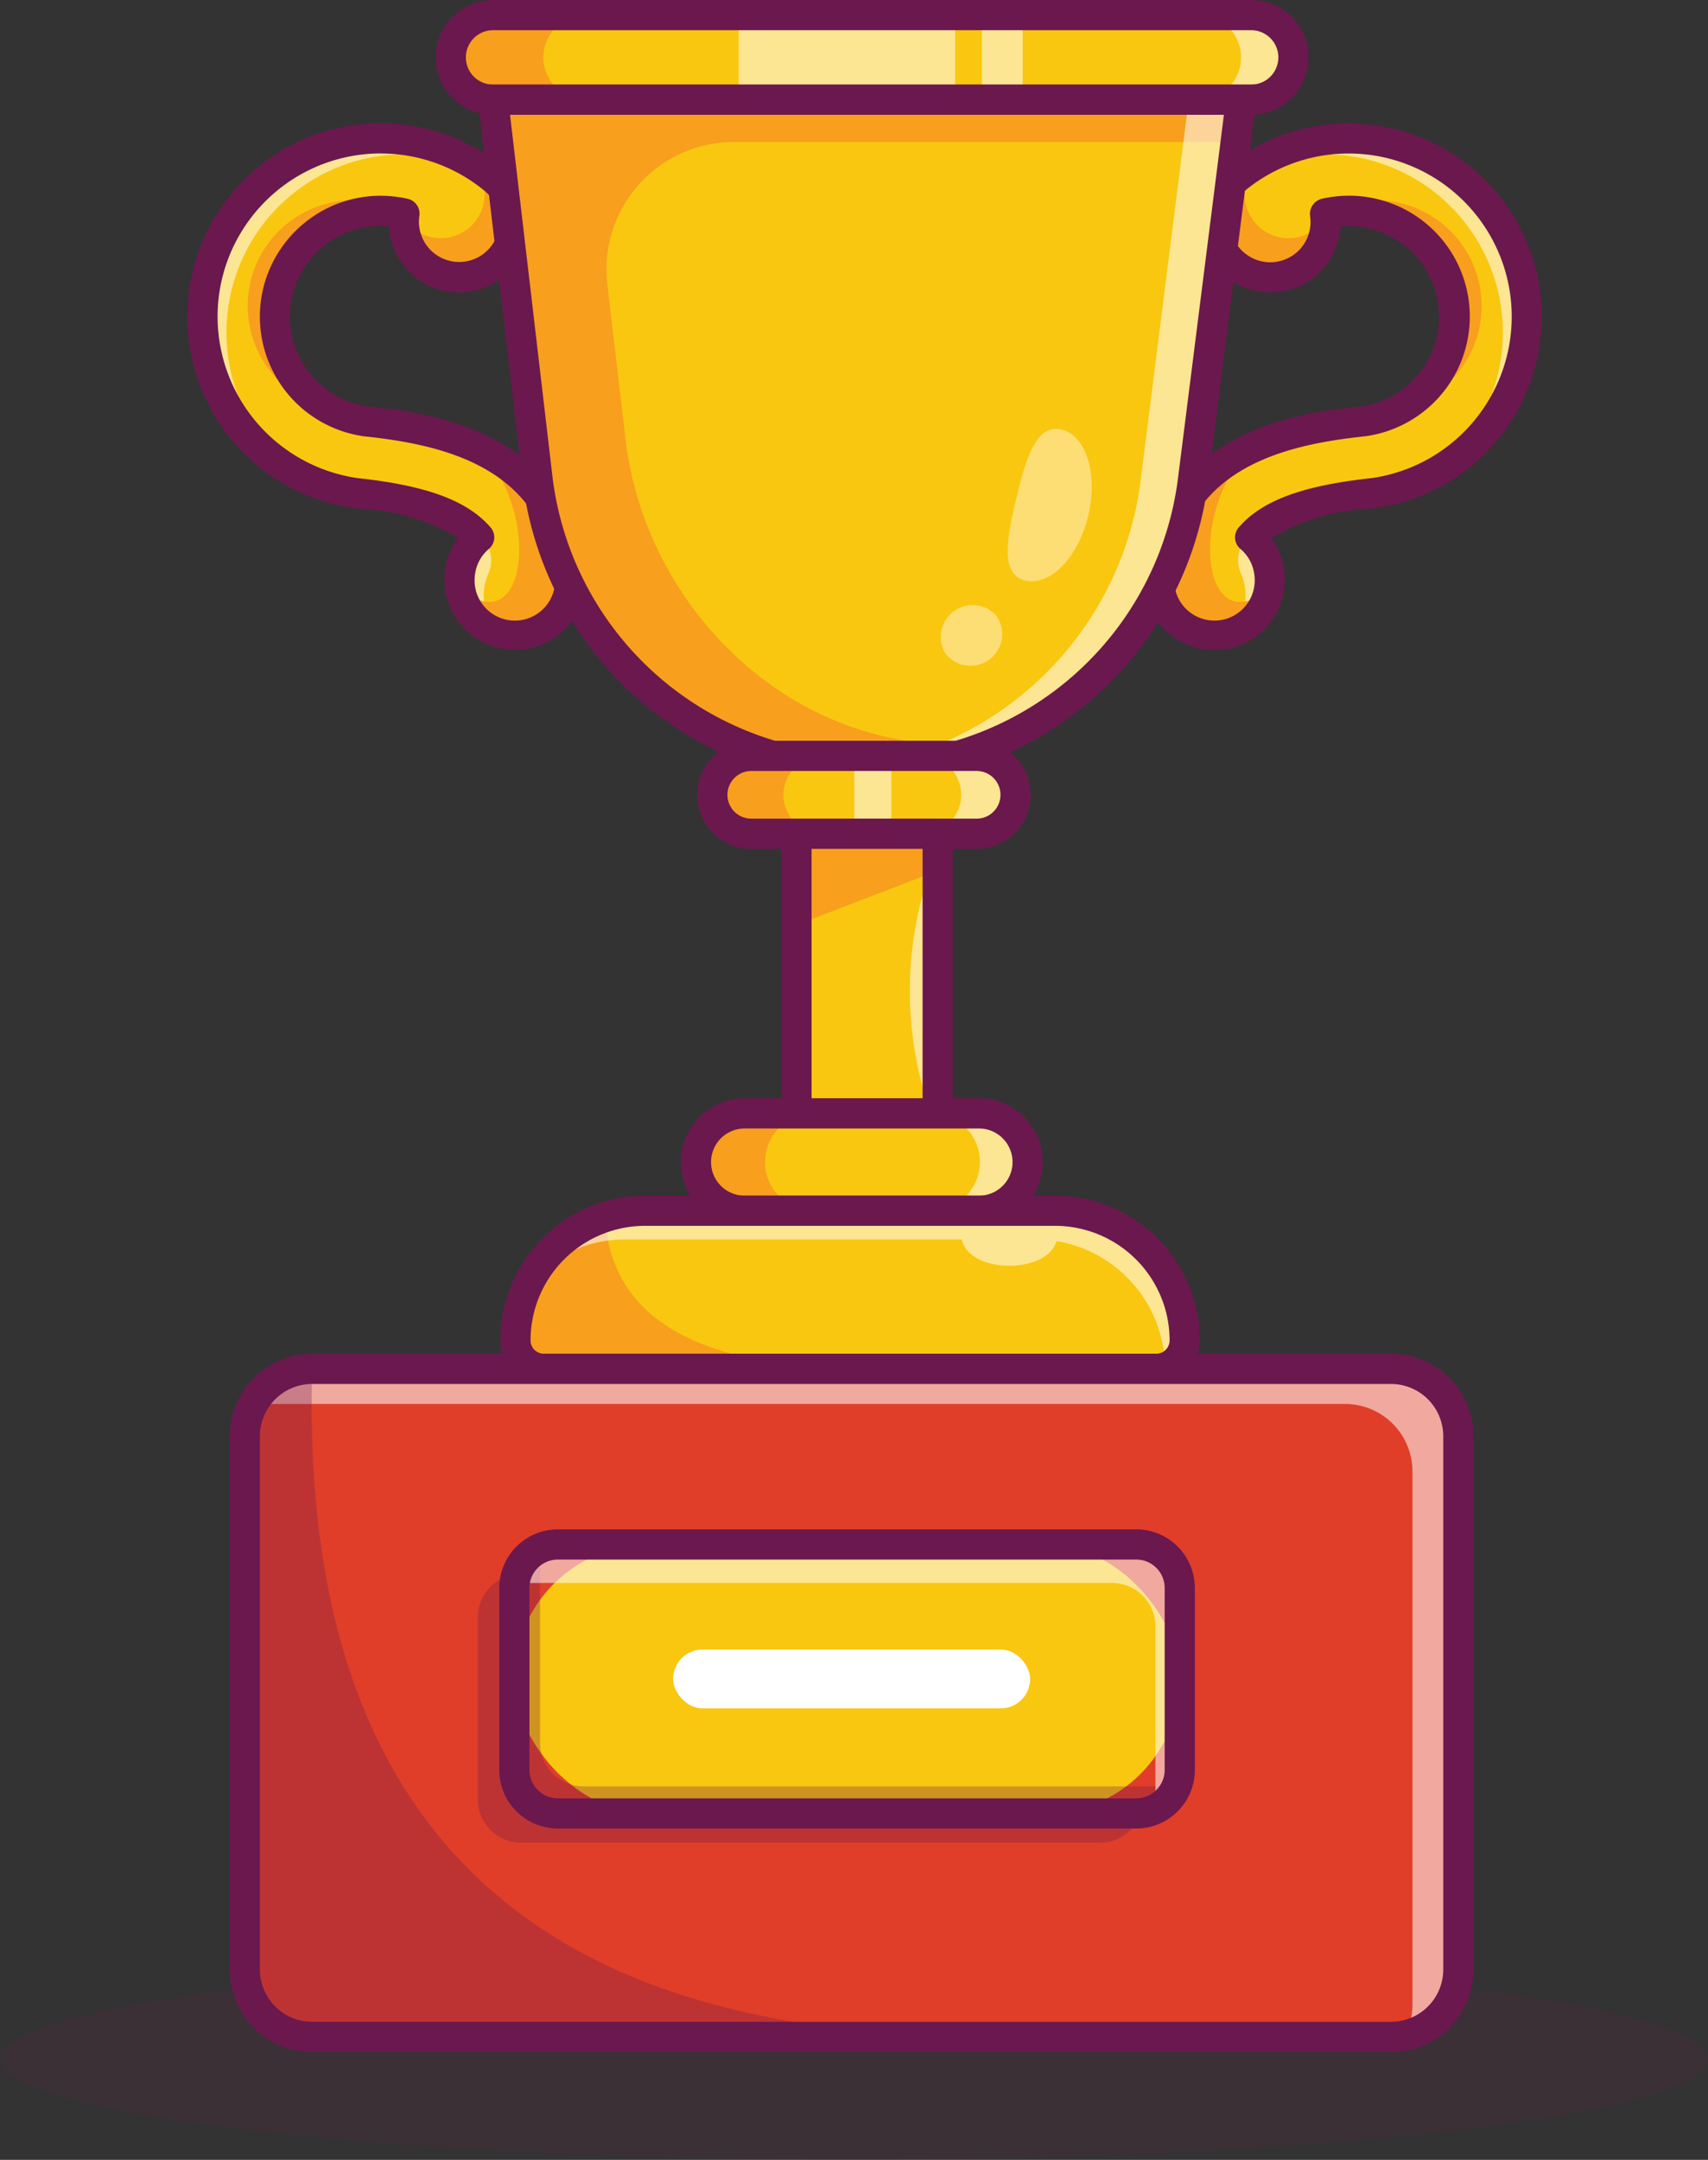 <svg xmlns="http://www.w3.org/2000/svg" width="86" height="108.732" viewBox="0 0 86 108.732">
    <rect x="0" y="0" width="86" height="108.732" fill="#333333" stroke="none"/>
    <defs>
        <style>
            .cls-1{opacity:.3}.cls-7{fill:#6b184e}.cls-3{fill:#f9c710}.cls-4{fill:#f89f1d}.cls-5{opacity:.55}.cls-6{fill:#fff}.cls-8{opacity:.42}
        </style>
    </defs>
    <g id="Group_862" transform="translate(-2457 -2280.303)">
        <g id="Group_802" class="cls-1" transform="translate(2455 2378.877)">
            <ellipse id="Ellipse_58" cx="43" cy="5.079" fill="#6b184e" opacity="0.4" rx="43" ry="5.079" transform="translate(2)"/>
        </g>
        <g id="Group_861" transform="translate(2466.434 2280.303)">
            <g id="Group_849">
                <g id="Group_810" transform="translate(48.159 6.203)">
                    <g id="Group_803" transform="translate(.761 .761)">
                        <path id="Path_1063" d="M3210.188 2384.048l-.432.049c-2.978.359-4.805 1.022-5.8 2.181a2.773 2.773 0 0 1 .94 2.625 2.789 2.789 0 1 1-5.426-1.262 7.619 7.619 0 0 1 4.52-5.834 17.382 17.382 0 0 1 5.533-1.36.585.585 0 0 0 .082-.009l.092-.009a5.322 5.322 0 0 0-1.539-10.533c-.146.021-.292.046-.435.079l.006.03c.009.067.012.131.018.2v.009a2.743 2.743 0 0 1-.119 1.025 2.786 2.786 0 1 1-4.419-2.993 8.572 8.572 0 0 1 1.092-.772 8.973 8.973 0 1 1 5.888 16.579z" class="cls-3" transform="translate(-3199.36 -2366.192)"/>
                    </g>
                    <g id="Group_804" transform="translate(10.488 3.88)">
                        <path id="Path_1064" d="M3321.743 2415.156a5.32 5.32 0 0 0-2.381-9.964 2.578 2.578 0 0 0-.028-.375l-.006-.031c.143-.033.289-.057.435-.079a5.322 5.322 0 0 1 1.98 10.448z" class="cls-4" transform="translate(-3319.328 -2404.653)"/>
                    </g>
                    <g id="Group_805" class="cls-5" transform="translate(4.432 20.539)">
                        <path id="Path_1065" d="M3246.52 2612.151a2.791 2.791 0 0 1-1.88 3.045 2.79 2.79 0 0 0 .466-2.936 1.634 1.634 0 0 1 .735-2.134l.019-.009a3.565 3.565 0 0 0-.3.307 2.762 2.762 0 0 1 .96 1.727z" class="cls-6" transform="translate(-3244.64 -2610.116)"/>
                    </g>
                    <g id="Group_806" transform="translate(3.579 2.04)">
                        <path id="Path_1066" d="M3239.678 2384.7s-.046.432-.119 1.034a2.786 2.786 0 1 1-4.419-2.993 8.48 8.48 0 0 1 1.092-.772 2.209 2.209 0 1 0 3.446 2.731z" class="cls-4" transform="translate(-3234.113 -2381.963)"/>
                    </g>
                    <g id="Group_807" transform="translate(.761 16.378)">
                        <path id="Path_1067" d="M3204.893 2565.892a2.789 2.789 0 1 1-5.426-1.262 7.619 7.619 0 0 1 4.52-5.834c-3.154 3.045-2.531 9.815.906 7.096z" class="cls-4" transform="translate(-3199.36 -2558.799)"/>
                    </g>
                    <g id="Group_808" class="cls-5" transform="translate(4.761 .761)">
                        <path id="Path_1068" d="M3258.585 2383.017a8.972 8.972 0 0 0-9.894-14.9 8.972 8.972 0 1 1 9.894 14.9z" class="cls-6" transform="translate(-3248.691 -2366.192)"/>
                    </g>
                    <g id="Group_809">
                        <path id="Path_1069" d="M3193.526 2383.325a3.555 3.555 0 0 1-3.512-3.045 3.506 3.506 0 0 1 .078-1.4c1.185-6.769 8.112-7.527 10.721-7.812h.053l.123-.015a4.563 4.563 0 0 0-1.108-9.053 3.546 3.546 0 1 1-5.826-2.926l.044-.04a9.731 9.731 0 1 1 7.577 17.143l-.454.052a10.208 10.208 0 0 0-4.823 1.463 3.55 3.55 0 0 1-2.873 5.637zm-1.925-4.24a.767.767 0 0 1-.026.139 2.008 2.008 0 0 0-.055.84 2.029 2.029 0 1 0 4.016-.577 2.008 2.008 0 0 0-.694-1.253.76.76 0 0 1-.088-1.078c1.117-1.3 3.057-2.052 6.291-2.44l.436-.05a8.212 8.212 0 1 0-6.368-14.5c-.016.016-.032.03-.05.044a2 2 0 0 0-.725 1.856 2.027 2.027 0 1 0 4.013-.577.79.79 0 0 1 .578-.879c.164-.038.329-.068.5-.093a6.083 6.083 0 0 1 1.758 12.039l-.119.013c-.021 0-.06.009-.1.012-3.901.427-8.468 1.558-9.368 6.503z" class="cls-7" transform="translate(-3189.978 -2356.804)"/>
                    </g>
                </g>
                <g id="Group_818" transform="translate(0 6.203)">
                    <g id="Group_811" transform="translate(.761 .761)">
                        <path id="Path_1070" d="M2613.106 2384.048l.432.049c2.978.359 4.806 1.022 5.8 2.181a2.774 2.774 0 0 0-.94 2.625 2.789 2.789 0 1 0 5.426-1.262 7.62 7.62 0 0 0-4.52-5.834 17.379 17.379 0 0 0-5.533-1.36.589.589 0 0 1-.082-.009l-.091-.009a5.322 5.322 0 0 1 1.539-10.533c.146.021.292.046.435.079l-.006.03c-.009.067-.012.131-.019.2v.009a2.781 2.781 0 0 0 2.382 2.951 2.787 2.787 0 0 0 2.156-4.918 8.57 8.57 0 0 0-1.092-.772 8.973 8.973 0 1 0-5.888 16.579z" class="cls-3" transform="translate(-2605.409 -2366.192)"/>
                    </g>
                    <g id="Group_812" transform="translate(3.044 3.879)">
                        <path id="Path_1071" d="M2637.66 2415.156a5.32 5.32 0 0 1 2.381-9.964 2.578 2.578 0 0 1 .028-.375l.006-.031c-.143-.033-.289-.057-.435-.079a5.322 5.322 0 0 0-1.98 10.448z" class="cls-4" transform="translate(-2633.56 -2404.653)"/>
                    </g>
                    <g id="Group_813" class="cls-5" transform="translate(13.707 20.538)">
                        <path id="Path_1072" d="M2765.094 2612.151a2.791 2.791 0 0 0 1.88 3.045 2.789 2.789 0 0 1-.466-2.936 1.634 1.634 0 0 0-.735-2.134l-.019-.009a3.526 3.526 0 0 1 .3.307 2.762 2.762 0 0 0-.96 1.727z" class="cls-6" transform="translate(-2765.066 -2610.116)"/>
                    </g>
                    <g id="Group_814" transform="translate(10.903 2.039)">
                        <path id="Path_1073" d="M2730.493 2384.7s.046.432.119 1.034a2.786 2.786 0 1 0 4.419-2.993 8.466 8.466 0 0 0-1.092-.772 2.209 2.209 0 1 1-3.446 2.731z" class="cls-4" transform="translate(-2730.493 -2381.963)"/>
                    </g>
                    <g id="Group_815" transform="translate(13.753 16.378)">
                        <path id="Path_1074" d="M2765.643 2565.892a2.789 2.789 0 1 0 5.426-1.262 7.62 7.62 0 0 0-4.52-5.834c3.151 3.045 2.531 9.815-.906 7.096z" class="cls-4" transform="translate(-2765.643 -2558.799)"/>
                    </g>
                    <g id="Group_816" class="cls-5" transform="translate(.761 .761)">
                        <path id="Path_1075" d="M2610.036 2383.017a8.972 8.972 0 0 1 9.894-14.9 8.972 8.972 0 1 0-9.894 14.9z" class="cls-6" transform="translate(-2605.405 -2366.192)"/>
                    </g>
                    <g id="Group_817">
                        <path id="Path_1076" d="M2612.516 2383.33a3.5 3.5 0 0 1-.507-.037 3.549 3.549 0 0 1-2.366-5.6 10.215 10.215 0 0 0-4.827-1.463l-.428-.05a9.733 9.733 0 1 1 7.555-17.145.612.612 0 0 1 .045.041 3.548 3.548 0 1 1-5.832 2.923 4.562 4.562 0 0 0-1.075 9.057l.062.006.047.006c2.647.288 9.574 1.045 10.759 7.815a3.514 3.514 0 0 1 .078 1.4 3.556 3.556 0 0 1-3.511 3.047zm-6.769-25a8.225 8.225 0 0 0-8.124 7.044 8.221 8.221 0 0 0 6.96 9.3l.411.047c3.237.389 5.177 1.141 6.294 2.44a.76.76 0 0 1-.088 1.078 2.006 2.006 0 0 0-.694 1.254 2.029 2.029 0 1 0 4.016.577 2 2 0 0 0-.055-.84.776.776 0 0 1-.026-.141c-.9-4.945-5.466-6.074-9.358-6.5-.046 0-.089-.009-.132-.015l-.063-.007a6.081 6.081 0 0 1-2.78-10.889 6.032 6.032 0 0 1 4.51-1.153c.168.023.333.054.5.092a.761.761 0 0 1 .583.845 2.027 2.027 0 1 0 4.008.611 2 2 0 0 0-.725-1.856c-.018-.014-.035-.03-.051-.045a8.217 8.217 0 0 0-5.182-1.839zm-8.876 6.936z" class="cls-7" transform="translate(-2596.018 -2356.809)"/>
                    </g>
                </g>
                <g id="Group_836" transform="translate(12.503)">
                    <g id="Group_819" transform="translate(.76 .76)">
                        <rect id="Rectangle_217" width="42.43" height="4.258" class="cls-3" rx="2.129"/>
                    </g>
                    <g id="Group_820" class="cls-5" transform="translate(15.259 1.115)">
                        <path id="Rectangle_218" d="M0 0H10.899V3.903H0z" class="cls-6"/>
                    </g>
                    <g id="Group_821" class="cls-5" transform="translate(27.501 1.115)">
                        <path id="Rectangle_219" d="M0 0H2.053V3.903H0z" class="cls-6"/>
                    </g>
                    <g id="Group_822" transform="translate(.76 .76)">
                        <path id="Path_1077" d="M2766.39 2293.939h-4.663a2.129 2.129 0 0 1 0-4.258h4.663a2.129 2.129 0 1 0 0 4.258z" class="cls-4" transform="translate(-2759.598 -2289.681)"/>
                    </g>
                    <g id="Group_823" class="cls-5" transform="translate(38.424 .76)">
                        <path id="Path_1078" d="M3228.886 2291.81a2.128 2.128 0 0 1-2.129 2.129h-2.637a2.129 2.129 0 1 0 0-4.258h2.637a2.127 2.127 0 0 1 2.129 2.129z" class="cls-6" transform="translate(-3224.12 -2289.681)"/>
                    </g>
                    <g id="Group_824">
                        <path id="Path_1079" d="M2791.281 2286.082h-38.172a2.889 2.889 0 1 1 0-5.779h38.172a2.889 2.889 0 1 1 0 5.779zm-38.172-4.258a1.368 1.368 0 1 0 0 2.737h38.172a1.368 1.368 0 1 0 0-2.737z" class="cls-7" transform="translate(-2750.22 -2280.303)"/>
                    </g>
                    <g id="Group_825" transform="translate(2.889 5.019)">
                        <path id="Path_1080" d="M2823.521 2342.2l-.268 2.129-2.153 17.036a16.629 16.629 0 0 1-33.014-.146l-1.98-16.89-.25-2.129z" class="cls-3" transform="translate(-2785.857 -2342.199)"/>
                    </g>
                    <g id="Group_826" transform="translate(2.889 5.019)">
                        <path id="Path_1081" d="M2823.253 2344.328h-25.271a6.415 6.415 0 0 0-6.371 7.164l.913 7.774c.979 8.376 8.018 15.377 16.449 15.377 1.524 0 3.069-.893 4.477-1.282a16.63 16.63 0 0 1-25.364-12.142l-1.98-16.89-.25-2.129h37.664z" class="cls-4" transform="translate(-2785.857 -2342.199)"/>
                    </g>
                    <g id="Group_827" class="cls-5" transform="translate(20.324 5.019)">
                        <path id="Path_1082" d="M3021.111 2342.2l-2.421 19.165a16.627 16.627 0 0 1-16.5 14.545c-.441 0-.879-.018-1.311-.052a16.631 16.631 0 0 0 15.175-14.493l2.421-19.165z" class="cls-6" transform="translate(-3000.881 -2342.199)"/>
                    </g>
                    <g id="Group_828" transform="translate(2.035 4.258)">
                        <path id="Path_1083" d="M2794.916 2368.049a17.391 17.391 0 0 1-17.271-15.364l-2.331-19.869h39.386l-2.529 20.022a17.421 17.421 0 0 1-17.255 15.211zm-17.892-33.711l2.131 18.171a15.868 15.868 0 0 0 31.5.139l2.313-18.31z" class="cls-7" transform="translate(-2775.315 -2332.817)"/>
                    </g>
                    <g id="Group_829" transform="translate(13.931 38.052)">
                        <rect id="Rectangle_220" width="15.269" height="3.922" class="cls-3" rx="1.961"/>
                    </g>
                    <g id="Group_830" transform="translate(13.93 38.053)">
                        <path id="Path_1084" d="M2927.568 2753.548h-3.577a1.963 1.963 0 0 1-1.962-1.962 1.963 1.963 0 0 1 1.962-1.958h3.577a1.964 1.964 0 0 0-1.959 1.958 1.961 1.961 0 0 0 1.959 1.962z" class="cls-4" transform="translate(-2922.029 -2749.627)"/>
                    </g>
                    <g id="Group_831" class="cls-5" transform="translate(24.5 38.053)">
                        <path id="Path_1085" d="M3057.085 2751.585a1.963 1.963 0 0 1-1.962 1.962h-2.737a1.96 1.96 0 1 0 0-3.921h2.737a1.96 1.96 0 0 1 1.962 1.959z" class="cls-6" transform="translate(-3052.386 -2749.627)"/>
                    </g>
                    <g id="Group_832" class="cls-5" transform="translate(21.076 38.324)">
                        <path id="Rectangle_221" d="M0 0H1.869V3.65H0z" class="cls-6"/>
                    </g>
                    <g id="Group_833" transform="translate(13.17 37.292)">
                        <path id="Path_1086" d="M2926.722 2745.677h-11.347a2.721 2.721 0 0 1 0-5.443h11.347a2.721 2.721 0 0 1 0 5.443zm-11.347-3.922a1.2 1.2 0 1 0 0 2.4h11.347a1.2 1.2 0 1 0 0-2.4z" class="cls-7" transform="translate(-2912.654 -2740.234)"/>
                    </g>
                    <g id="Group_834" class="cls-8" transform="translate(28.802 21.587)">
                        <path id="Path_1087" d="M3108.159 2546.577c1.245.3 1.847 2.243 1.344 4.343s-1.921 3.56-3.167 3.261-.96-2.03-.457-4.13 1.034-3.772 2.28-3.474z" class="cls-6" transform="translate(-3105.45 -2546.542)"/>
                    </g>
                    <g id="Group_835" class="cls-8" transform="translate(25.366 30.408)">
                        <path id="Path_1088" d="M3065.589 2658.12a1.6 1.6 0 0 1-2.237-.313 1.607 1.607 0 0 1 2.549-1.923 1.6 1.6 0 0 1-.312 2.236z" class="cls-6" transform="translate(-3063.065 -2655.331)"/>
                    </g>
                </g>
                <g id="Group_837" transform="translate(30.669 41.974)">
                    <path id="Rectangle_222" d="M0 0H7.112V15.005H0z" class="cls-3"/>
                </g>
                <g id="Group_838" transform="translate(31.006 41.974)">
                    <path id="Path_1089" d="M2985.286 2799.807l-6.863 2.636v-4.461h6.774z" class="cls-4" transform="translate(-2978.423 -2797.981)"/>
                </g>
                <g id="Group_839" class="cls-5" transform="translate(36.379 44.002)">
                    <path id="Path_1090" d="M3045.657 2822.99a18.459 18.459 0 0 0 0 11.761z" class="cls-6" transform="translate(-3044.696 -2822.99)"/>
                </g>
                <g id="Group_840" transform="translate(29.908 41.214)">
                    <path id="Path_1091" d="M2972.76 2805.13h-7.111a.76.76 0 0 1-.76-.76v-15a.76.76 0 0 1 .76-.761h7.111a.76.76 0 0 1 .76.761v15a.76.76 0 0 1-.76.76zm-6.351-1.521H2972v-13.484h-5.591z" class="cls-7" transform="translate(-2964.888 -2788.604)"/>
                </g>
                <g id="Group_841" transform="translate(25.607 56.049)">
                    <path id="Path_1092" d="M2926.094 2976.473h-11.8a2.451 2.451 0 0 1-2.451-2.451 2.451 2.451 0 0 1 2.451-2.451h11.8a2.451 2.451 0 0 1 2.451 2.451 2.451 2.451 0 0 1-2.451 2.451z" class="cls-3" transform="translate(-2911.842 -2971.571)"/>
                </g>
                <g id="Group_842" transform="translate(25.606 56.047)">
                    <path id="Path_1093" d="M2917.659 2976.456h-3.382a2.452 2.452 0 1 1 0-4.9h3.382a2.452 2.452 0 0 0 0 4.9z" class="cls-4" transform="translate(-2911.825 -2971.553)"/>
                </g>
                <g id="Group_843" class="cls-5" transform="translate(37.553 56.047)">
                    <path id="Path_1094" d="M3063.933 2974a2.451 2.451 0 0 1-2.452 2.452h-2.305a2.452 2.452 0 0 0 0-4.9h2.305a2.452 2.452 0 0 1 2.452 2.448z" class="cls-6" transform="translate(-3059.176 -2971.553)"/>
                </g>
                <g id="Group_844" transform="translate(24.847 55.288)">
                    <path id="Path_1095" d="M2917.478 2968.615h-11.8a3.211 3.211 0 1 1 0-6.423h11.8a3.211 3.211 0 0 1 0 6.423zm-11.8-4.9a1.69 1.69 0 1 0 0 3.381h11.8a1.69 1.69 0 1 0 0-3.381z" class="cls-7" transform="translate(-2902.466 -2962.192)"/>
                </g>
                <g id="Group_845" transform="translate(16.521 60.95)">
                    <path id="Path_1096" d="M2833.472 3038.551a1.433 1.433 0 0 1-1.433 1.433H2801.2a1.431 1.431 0 0 1-1.43-1.433 6.516 6.516 0 0 1 6.524-6.527h20.646a6.528 6.528 0 0 1 6.532 6.527z" class="cls-3" transform="translate(-2799.774 -3032.024)"/>
                </g>
                <g id="Group_846" transform="translate(16.521 61.27)">
                    <path id="Path_1097" d="M2815.226 3043.6H2801.2a1.43 1.43 0 0 1-1.43-1.433 6.537 6.537 0 0 1 4.5-6.208c.352 5.26 4.82 7.134 10.956 7.641z" class="cls-4" transform="translate(-2799.774 -3035.963)"/>
                </g>
                <g id="Group_847" class="cls-5" transform="translate(17.217 60.95)">
                    <path id="Path_1098" d="M2841.365 3038.551a1.432 1.432 0 0 1-.991 1.363 6.529 6.529 0 0 0-5.463-6.36c-.483 1.682-4.4 1.655-4.772-.085H2813.2a6.493 6.493 0 0 0-4.614 1.913c-.076.076-.152.158-.225.237a6.522 6.522 0 0 1 5.828-3.595h20.646a6.528 6.528 0 0 1 6.53 6.527z" class="cls-6" transform="translate(-2808.364 -3032.024)"/>
                </g>
                <g id="Group_848" transform="translate(15.759 60.19)">
                    <path id="Path_1099" d="M2823.41 3032.126h-30.834a2.195 2.195 0 0 1-2.193-2.193 7.3 7.3 0 0 1 7.287-7.287h20.645a7.3 7.3 0 0 1 7.287 7.287 2.195 2.195 0 0 1-2.192 2.193zm-25.74-7.959a5.773 5.773 0 0 0-5.767 5.766.673.673 0 0 0 .672.672h30.834a.673.673 0 0 0 .672-.672 5.773 5.773 0 0 0-5.767-5.766z" class="cls-7" transform="translate(-2790.383 -3022.646)"/>
                </g>
            </g>
            <g id="Group_860" transform="translate(2.133 68.15)">
                <g id="Group_850" transform="translate(.762 .762)">
                    <path id="Path_1100" fill="#e03e29" d="M2692.832 3133.6v26.849a3.391 3.391 0 0 1-3.391 3.391h-54.319a3.391 3.391 0 0 1-3.391-3.391V3133.6a3.388 3.388 0 0 1 3.391-3.391h54.319a3.388 3.388 0 0 1 3.391 3.391z" transform="translate(-2631.731 -3130.212)"/>
                </g>
                <g id="Group_851" class="cls-5" transform="translate(1.134 .762)">
                    <path id="Path_1101" d="M2697.047 3133.6v26.849a3.392 3.392 0 0 1-2.685 3.318 3.409 3.409 0 0 0 .372-1.549v-26.849a3.394 3.394 0 0 0-3.4-3.391h-54.314a3.3 3.3 0 0 0-.7.073 3.393 3.393 0 0 1 3.02-1.843h54.319a3.388 3.388 0 0 1 3.388 3.392z" class="cls-6" transform="translate(-2636.317 -3130.212)"/>
                </g>
                <g id="Group_852">
                    <path id="Path_1102" d="M2680.8 3155.968h-54.32a4.158 4.158 0 0 1-4.153-4.153v-26.847a4.158 4.158 0 0 1 4.153-4.153h54.32a4.158 4.158 0 0 1 4.153 4.153v26.847a4.158 4.158 0 0 1-4.153 4.153zm-54.32-33.632a2.635 2.635 0 0 0-2.632 2.632v26.847a2.635 2.635 0 0 0 2.632 2.632h54.32a2.635 2.635 0 0 0 2.632-2.632v-26.847a2.635 2.635 0 0 0-2.632-2.632z" class="cls-7" transform="translate(-2622.329 -3120.815)"/>
                </g>
                <g id="Group_853" transform="translate(14.332 9.601)">
                    <rect id="Rectangle_223" width="33.505" height="13.54" class="cls-3" rx="6.77"/>
                </g>
                <g id="Group_854" class="cls-1" transform="translate(12.493 11.095)">
                    <path id="Path_1103" d="M2809.8 3269.69a2.186 2.186 0 0 1-2.076 1.492H2778.6a2.188 2.188 0 0 1-2.19-2.19v-9.157a2.191 2.191 0 0 1 1.953-2.178 2.154 2.154 0 0 0-.114.695v9.161a2.19 2.19 0 0 0 2.19 2.19h29.125a2.15 2.15 0 0 0 .236-.013z" class="cls-7" transform="translate(-2776.411 -3257.657)"/>
                </g>
                <g id="Group_855" class="cls-1" transform="translate(14.332 9.747)">
                    <path id="Path_1104" d="M2832.481 3252.913a2.188 2.188 0 0 1-2.08 1.508h-29.125a2.19 2.19 0 0 1-2.19-2.19v-9.161a2.189 2.189 0 0 1 1.406-2.043 2.089 2.089 0 0 0-.11.682v9.161a2.19 2.19 0 0 0 2.19 2.19h29.128a2.177 2.177 0 0 0 .781-.147z" class="cls-7" transform="translate(-2799.087 -3241.027)"/>
                </g>
                <g id="Group_856" class="cls-5" transform="translate(14.332 9.6)">
                    <path id="Path_1105" d="M2832.592 3241.4v9.161a2.186 2.186 0 0 1-1.226 1.965v-9.185a2.19 2.19 0 0 0-2.19-2.19h-29.125a2.175 2.175 0 0 0-.964.225 2.191 2.191 0 0 1 2.19-2.166h29.123a2.19 2.19 0 0 1 2.192 2.19z" class="cls-6" transform="translate(-2799.087 -3239.213)"/>
                </g>
                <g id="Group_857" transform="translate(13.571 8.841)">
                    <path id="Path_1106" d="M2821.784 3244.91h-29.125a2.954 2.954 0 0 1-2.95-2.951v-9.159a2.954 2.954 0 0 1 2.95-2.951h29.125a2.954 2.954 0 0 1 2.95 2.951v9.159a2.954 2.954 0 0 1-2.95 2.951zm-29.125-13.54a1.431 1.431 0 0 0-1.43 1.43v9.159a1.432 1.432 0 0 0 1.43 1.43h29.125a1.431 1.431 0 0 0 1.43-1.43v-9.159a1.431 1.431 0 0 0-1.43-1.43z" class="cls-7" transform="translate(-2789.709 -3229.849)"/>
                </g>
                <g id="Group_858" transform="translate(22.324 14.89)">
                    <rect id="Rectangle_224" width="17.978" height="2.962" class="cls-6" rx="1.481"/>
                </g>
                <g id="Group_859" class="cls-1" transform="translate(.762 .762)">
                    <path id="Path_1107" d="M2670.429 3163.77l-.086.073h-35.221a3.391 3.391 0 0 1-3.391-3.391V3133.6a3.388 3.388 0 0 1 3.391-3.391c-.686 23.979 12.123 34.096 35.307 33.561z" class="cls-7" transform="translate(-2631.731 -3130.212)"/>
                </g>
            </g>
        </g>
    </g>
</svg>

